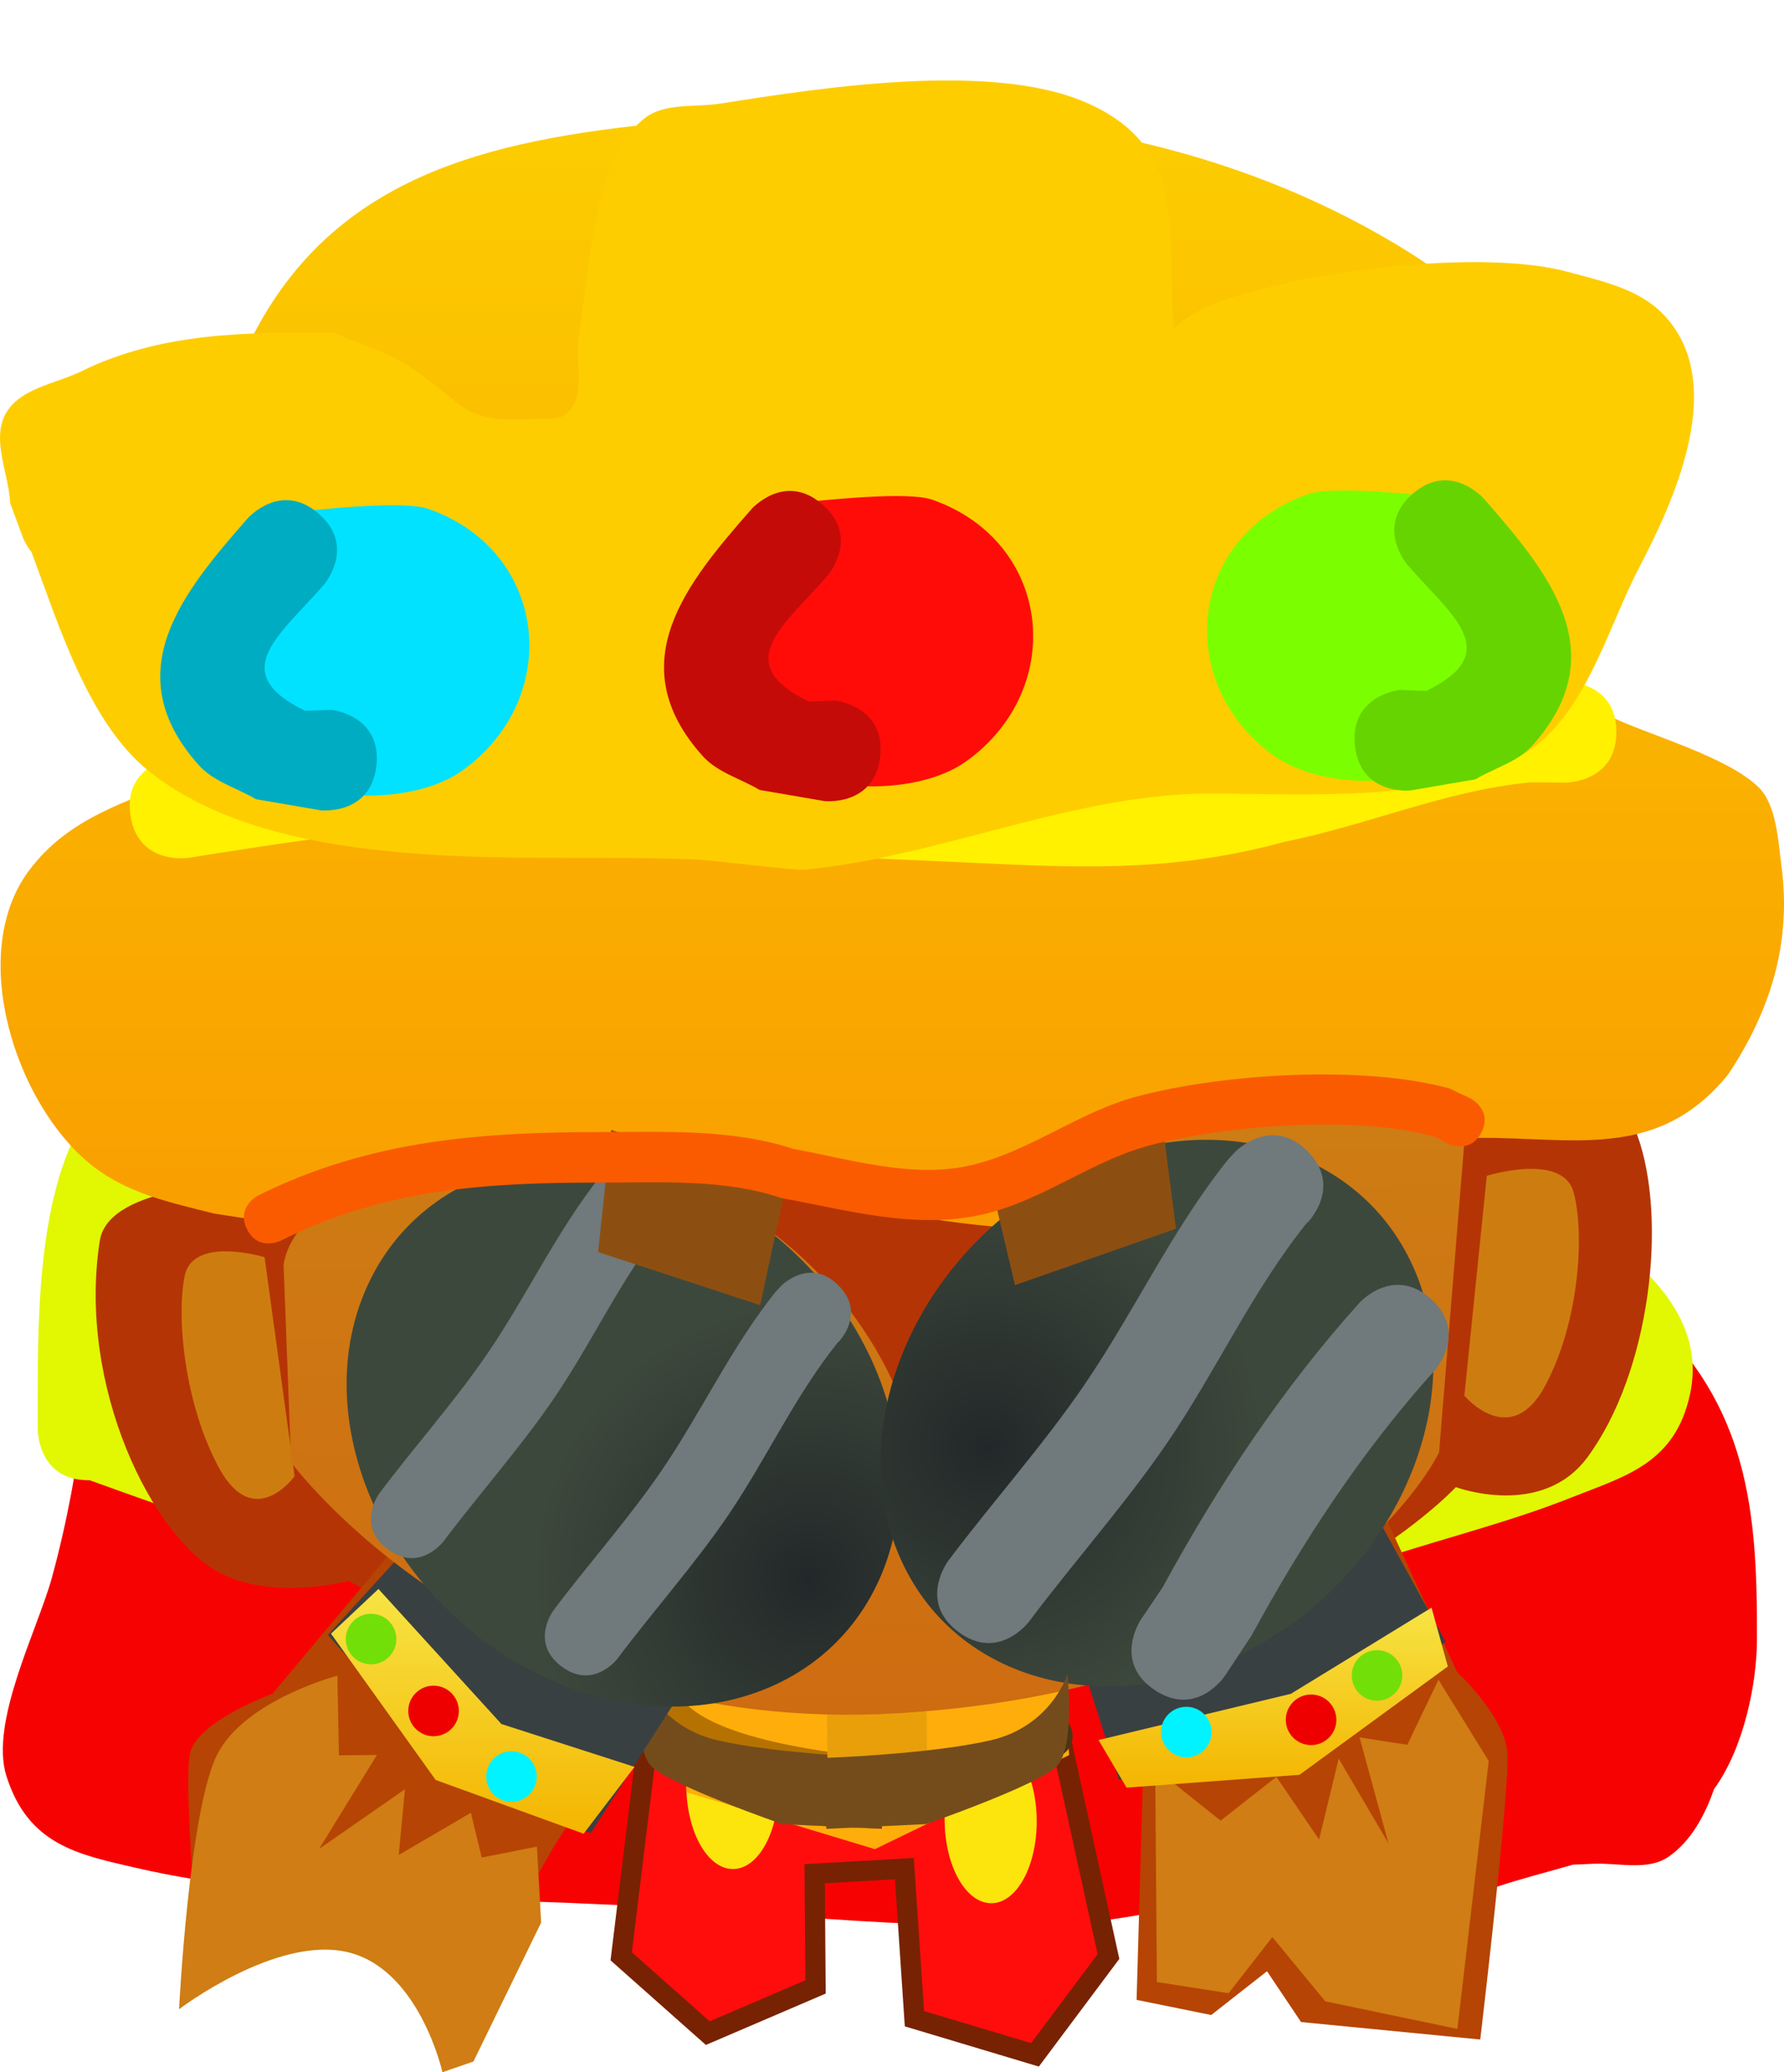 <svg version="1.1" xmlns="http://www.w3.org/2000/svg" xmlns:xlink="http://www.w3.org/1999/xlink" width="88.21" height="102.475" viewBox="0,0,88.21,102.475"><defs><linearGradient x1="240.015" y1="129.277" x2="240.015" y2="184.667" gradientUnits="userSpaceOnUse" id="color-1"><stop offset="0" stop-color="#fccd00"/><stop offset="1" stop-color="#f99e00"/></linearGradient><linearGradient x1="219.765" y1="202.474" x2="219.765" y2="214.577" gradientUnits="userSpaceOnUse" id="color-2"><stop offset="0" stop-color="#f7e444"/><stop offset="1" stop-color="#f4b500"/></linearGradient><linearGradient x1="258.848" y1="203.398" x2="258.848" y2="212.298" gradientUnits="userSpaceOnUse" id="color-3"><stop offset="0" stop-color="#f7e444"/><stop offset="1" stop-color="#f4b500"/></linearGradient><linearGradient x1="239.085" y1="178.321" x2="239.396" y2="208.681" gradientUnits="userSpaceOnUse" id="color-4"><stop offset="0" stop-color="#ce7d14"/><stop offset="1" stop-color="#ce6c11"/></linearGradient><radialGradient cx="235.897" cy="201.975" r="13.668" gradientUnits="userSpaceOnUse" id="color-5"><stop offset="0" stop-color="#222829"/><stop offset="1" stop-color="#3d483c"/></radialGradient><radialGradient cx="244.687" cy="195.445" r="13.668" gradientUnits="userSpaceOnUse" id="color-6"><stop offset="0" stop-color="#222829"/><stop offset="1" stop-color="#3d483c"/></radialGradient></defs><g transform="translate(-195.895,-123.896)"><g data-paper-data="{&quot;isPaintingLayer&quot;:true}" fill-rule="nonzero" stroke-linejoin="miter" stroke-miterlimit="10" stroke-dasharray="" stroke-dashoffset="0" style="mix-blend-mode: normal"><path d="M203.215,181.068c3.496,-2.172 2.985,-6.068 3.981,-9.854c1.122,-4.261 2.615,-7.082 6.066,-9.745c4.226,-2.325 8.521,-2.756 13.204,-3.762c3.599,-0.773 7.137,-1.944 10.862,-1.632c3.589,0.301 7.087,1.622 10.565,2.478c6.188,1.524 13.374,3.051 17.475,8.508c0.886,1.179 3.445,7.069 4.104,8.54c1.563,3.487 2.99,7.01 4.317,10.57c1.205,0.756 2.381,1.622 3.526,2.615c5.02,4.652 5.482,9.755 5.453,16.227c-0.009,2.165 -0.659,5.355 -2.124,7.36c-0.448,1.296 -1.148,2.591 -2.254,3.348c-1.041,0.713 -2.508,0.278 -3.768,0.345c-0.312,0.017 -0.626,0.029 -0.94,0.039c-1.308,0.375 -2.608,0.707 -3.768,1.094c-3.149,1.04 -5.864,3.269 -9.108,4.031c-2.057,0.483 -1.649,-1.58 -1.606,-4.159c-3.641,0.792 -7.275,1.828 -10.994,1.995c-7.417,0.333 -15.263,-0.722 -22.704,-1.002c-7.554,-0.378 -15.494,-0.091 -22.898,-1.802c-2.87,-0.663 -5.309,-1.133 -6.39,-4.53c-0.848,-2.666 1.547,-7.267 2.244,-9.807c1.501,-5.476 2.094,-11.472 2.16,-17.172c-0.15,-0.314 -0.244,-0.704 -0.244,-1.187c0,-2.5 2.5,-2.5 2.5,-2.5l-0.006,0.009c0.082,-0.006 0.168,-0.009 0.256,-0.009c0.031,0 0.062,0 0.092,0.001z" fill="#f70202" stroke="none" stroke-width="0.5" stroke-linecap="butt"/><path d="M200.319,197.095c-0.019,0 -0.039,0 -0.059,0c-2.5,0 -2.5,-2.5 -2.5,-2.5v-1.5c0.004,-4.265 -0.02,-11.788 3.273,-15.058c1.381,-1.371 4.382,-1.758 6.219,-2.14c7.817,-1.624 15.983,-1.191 23.857,-2.77c5.338,-0.669 11.268,-1.511 16.625,-0.487c3.613,0.691 6.524,2.694 9.805,4.176c3.734,1.687 7.602,2.985 11.308,4.777c3.861,1.866 11.834,5.434 10.62,11.21c-0.727,3.46 -3.195,4.083 -5.816,5.126c-3.583,1.427 -7.345,2.261 -10.967,3.572c-9.819,1.989 -19.3,0.865 -29.174,0.843c-1.854,-0.004 -3.826,0.687 -5.637,0.747c-9.509,0.316 -18.755,-2.806 -27.554,-5.998z" fill="#e2f702" stroke="none" stroke-width="0.5" stroke-linecap="butt"/><path d="M212.47,166.427l4.987,-11.816c0,0 5.582,-10.441 7.561,-12.009c1.979,-1.568 11.312,-10.155 11.312,-10.155l0.74,12.709c0,0 6.055,-7.263 9.923,-11.192c2.52,-2.559 3.646,3.333 3.646,3.333c0,0 6.088,-6.486 6.236,-2.963c0.152,3.606 -0.135,10.955 -0.135,10.955l8.081,-2.917l2.314,7.817c0,0 1.032,3.557 1.179,6.532c0.164,3.308 0.574,20.615 0.574,20.615c0,0 6.44,-1.493 7.958,2.681c1.518,4.173 0.642,11.767 -2.472,15.96c-2.26,3.043 -6.494,1.461 -6.494,1.461c0,0 -8.189,8.913 -27.108,10.752c-14.301,1.39 -27.641,-6.118 -27.641,-6.118c0,0 -3.604,0.99 -6.297,-0.36c-3.388,-1.699 -7.124,-9.269 -6.006,-16.453c0.446,-2.866 7.33,-2.82 7.33,-2.82z" fill="#b53406" stroke="#6b0000" stroke-width="0" stroke-linecap="round"/><path d="M205.086,162.32l0.135,-0.195c1.469,-2.92 1.276,-6.381 1.07,-9.563c-0.231,-3.584 0.429,-7.307 1.474,-10.708c3.771,-8.817 11.376,-10.881 20.233,-11.811c3.368,-0.354 6.632,-1.09 10.029,-0.605c9.468,-0.021 18.732,1.627 26.958,6.577c4.211,2.534 6.992,5.362 6.998,10.546c0.645,3.153 1.429,6.839 0.563,10.051c-0.104,0.385 -0.35,1.016 -0.633,1.457c1.438,0.179 2.467,0.737 3.747,1.329c1.965,0.908 5.666,1.938 7.196,3.438c0.893,0.876 0.968,2.74 1.122,3.884c0.509,3.771 -0.532,7.152 -2.63,10.304c-4.052,5.013 -9.133,2.549 -14.636,3.3c-3.429,0.468 -7.459,0.892 -10.723,2.128c-3.655,1.384 -7.168,2.503 -11.176,2.078c-5.906,-0.537 -11.879,-2.494 -17.797,-2.196c-3.951,0.199 -7.384,1.711 -11.12,2.192c-3.136,0.404 -6.294,-0.135 -9.404,-0.615c-2.175,-0.545 -4.361,-0.999 -6.146,-2.459c-3.687,-3.015 -6.085,-10.377 -3.022,-14.498c1.978,-2.661 4.863,-3.39 7.722,-4.618c0,0 0.014,-0.006 0.04,-0.015z" fill="url(#color-1)" stroke="none" stroke-width="0.5" stroke-linecap="butt"/><path d="M268.41,176.127l3.529,-6.801c0,0 1.834,0.183 2.743,0.836c0.909,0.653 1.607,2.287 1.607,2.287l-0.42,1.156c0,0 1.246,0.406 2.027,1.131c0.781,0.725 0.162,1.726 0.162,1.726l-1.69,3.616z" fill="none" stroke="#6b0000" stroke-width="0" stroke-linecap="round"/><path d="M228.135,208.137c0,0 6.276,0.881 10.388,1.046c4.112,0.165 9.288,-1.736 9.288,-1.736l2.892,13.204l-3.634,4.862l-5.96,-1.788l-0.497,-7.42l-4.436,0.25l0.043,5.599l-5.327,2.285l-4.281,-3.799l1.526,-12.504z" fill="#ff0d0d" stroke="#772203" stroke-width="1" stroke-linecap="round"/><path d="M244.92,218.015c-1.258,0.013 -2.296,-1.812 -2.319,-4.076c-0.023,-2.264 0.978,-4.11 2.235,-4.122c1.258,-0.013 2.296,1.812 2.319,4.076c0.023,2.264 -0.978,4.11 -2.235,4.122z" fill="#fce40d" stroke="none" stroke-width="0" stroke-linecap="butt"/><path d="M232.149,216.324c-1.258,0.013 -2.296,-1.812 -2.319,-4.076c-0.023,-2.264 0.978,-4.11 2.235,-4.122c1.258,-0.013 2.296,1.812 2.319,4.076c0.023,2.264 -0.978,4.11 -2.235,4.122z" fill="#fce40d" stroke="none" stroke-width="0" stroke-linecap="butt"/><path d="M248.353,206.319l0.409,4.369l-9.609,4.653l-9.321,-2.82l-0.058,-5.648z" fill="#ffad0a" stroke="#000000" stroke-width="0" stroke-linecap="round"/><path d="M239.497,214.335l-4.931,-0.234c0,0 -5.878,-3.637 -6.777,-4.575c-0.898,-0.938 0.052,-4.171 0.052,-4.171c0,0 -0.556,0.705 2.211,3.011c2.392,1.992 9.504,2.462 9.504,2.462z" fill="#b67200" stroke="#efc124" stroke-width="0" stroke-linecap="round"/><path d="M239.497,214.335l-4.931,-0.234c0,0 -5.577,-1.934 -6.475,-2.872c-0.898,-0.938 -0.52,-4.544 -0.52,-4.544c0,0 0.79,2.587 3.825,3.278c3.035,0.691 8.161,0.864 8.161,0.864z" fill="#744c1c" stroke="#efc124" stroke-width="0" stroke-linecap="round"/><path d="M236.761,206.401l4.928,-0.05l0.05,4.834l-4.928,0.05z" fill="#e99f0a" stroke="#efc124" stroke-width="0" stroke-linecap="butt"/><path d="M247.827,208.658c0.602,-0.006 1.095,0.477 1.101,1.079c0.006,0.602 -0.477,1.095 -1.079,1.101c-0.602,0.006 -1.095,-0.477 -1.101,-1.079c-0.006,-0.602 0.477,-1.095 1.079,-1.101z" fill="#4e3414" stroke="none" stroke-width="0" stroke-linecap="butt"/><path d="M229.187,221.58l-0.154,-1.897" fill="none" stroke="#b66519" stroke-width="0" stroke-linecap="round"/><path d="M233.488,222.065l-0.164,-2.023" fill="none" stroke="#b66519" stroke-width="0" stroke-linecap="round"/><path d="M243.72,220.932l0.175,2.15" fill="none" stroke="#b66519" stroke-width="0" stroke-linecap="round"/><path d="M247.603,220.889l0.134,1.644" fill="none" stroke="#b66519" stroke-width="0" stroke-linecap="round"/><path d="M229.679,205.227l-6.393,9.979l-5.038,8.768c0,0 -1.755,-4.873 -5.012,-5.418c-3.286,-0.55 -7.497,2.299 -7.497,2.299c0,0 -0.79,-8.659 -0.447,-10.25c0.343,-1.592 4.072,-2.947 4.072,-2.947l8.949,-10.688" data-paper-data="{&quot;index&quot;:null}" fill="#b64404" stroke="#6b0000" stroke-width="0" stroke-linecap="round"/><path d="M212.655,210.7l1.88,-0.019l-2.858,4.644l4.243,-2.949l-0.309,3.251l3.568,-2.088l0.535,2.216l2.729,-0.541l0.209,3.758l-3.348,6.871l-1.533,0.528c0,0 -1.132,-5.087 -4.676,-5.934c-3.544,-0.847 -8.346,2.82 -8.346,2.82c0,0 0.502,-10.01 1.921,-12.667c1.42,-2.658 5.908,-3.828 5.908,-3.828z" fill="#cf7d14" stroke="#000000" stroke-width="0" stroke-linecap="round"/><path d="M219.351,196.806l11.824,8.268l-6.058,9.457c0,0 -3.83,-0.946 -5.662,-2.324c-2.366,-1.779 -7.347,-7.458 -7.347,-7.458z" fill="#394042" stroke="#000000" stroke-width="0" stroke-linecap="round"/><path d="M214.607,202.474l6.081,6.679l6.581,2.119l-2.517,3.305l-7.315,-2.658l-5.176,-7.235z" fill="url(#color-2)" stroke="#000000" stroke-width="0" stroke-linecap="round"/><path d="M212.47,166.427l4.987,-11.816c0,0 5.582,-10.441 7.561,-12.009c1.979,-1.568 11.312,-10.155 11.312,-10.155l0.74,12.709c0,0 6.855,-12.463 10.723,-16.392c2.52,-2.559 8.046,-4.867 8.046,-4.867c0,0 0.888,6.914 1.036,10.437c0.152,3.606 -0.135,10.955 -0.135,10.955l8.081,-2.917l2.314,7.817c0,0 1.032,3.557 1.179,6.532c0.164,3.308 0.574,20.615 0.574,20.615c0,0 6.44,-1.493 7.958,2.681c1.518,4.173 0.642,11.767 -2.472,15.96c-2.26,3.043 -6.494,1.461 -6.494,1.461c0,0 -8.189,8.913 -27.108,10.752c-14.301,1.39 -27.641,-6.118 -27.641,-6.118c0,0 -3.604,0.99 -6.297,-0.36c-3.388,-1.699 -7.124,-9.269 -6.006,-16.453c0.446,-2.866 7.125,-2.818 7.125,-2.818z" fill="none" stroke="#6b0000" stroke-width="0" stroke-linecap="round"/><path d="M268.3,192.916l1.11,-10.874c0,0 3.74,-1.17 4.289,0.807c0.549,1.977 0.314,6.373 -1.405,9.578c-1.719,3.206 -3.993,0.488 -3.993,0.488z" data-paper-data="{&quot;index&quot;:null}" fill="#cd7d10" stroke="#8a2b01" stroke-width="0" stroke-linecap="round"/><path d="M263.547,197.079l4.397,9.508c0,0 2.37,2.179 2.486,4.021c0.116,1.841 -1.344,14.147 -1.344,14.147l-8.86,-0.864l-1.684,-2.512l-2.759,2.164l-3.689,-0.749l0.31,-10.849l-2.84,-8.4" fill="#b64404" stroke="#6b0000" stroke-width="0" stroke-linecap="round"/><path d="M256.247,213.929l2.759,-2.164l2.111,3.097l0.97,-4l2.46,4.189l-1.431,-5.24l2.364,0.369l1.54,-3.219l2.486,4.021l-1.55,13.25l-6.533,-1.366l-2.618,-3.176l-2.163,2.776l-3.546,-0.554l-0.081,-10.564z" fill="#cf7d14" stroke="#000000" stroke-width="0" stroke-linecap="round"/><path d="M267.381,205.09c0,0 -6.172,4.355 -8.89,5.53c-0.937,0.405 -7.274,1.282 -7.274,1.282l-3.397,-10.66l14.379,-5.571z" data-paper-data="{&quot;index&quot;:null}" fill="#394042" stroke="#000000" stroke-width="0" stroke-linecap="round"/><path d="M267.484,206.305l-7.335,5.359l-8.551,0.634l-1.385,-2.354l9.506,-2.284l6.958,-4.262z" fill="url(#color-3)" stroke="#000000" stroke-width="0" stroke-linecap="round"/><path d="M210.462,196.898c0,0 -1.996,2.768 -3.726,-0.391c-1.729,-3.159 -2.131,-7.542 -1.705,-9.529c0.427,-1.987 3.946,-0.91 3.946,-0.91l1.484,10.829z" data-paper-data="{&quot;index&quot;:null}" fill="#cd7d10" stroke="#8a2b01" stroke-width="0" stroke-linecap="round"/><path d="M267.051,195.717c0,0 -5.459,11.613 -26.72,12.901c-20.034,1.214 -30.043,-12.407 -30.043,-12.407l-0.371,-9.749c0,0 0.273,-4.443 9.271,-5.024c15.963,-2.206 21.014,11.179 21.014,11.179c0,0 2.607,-11.981 20.32,-14.428c4.279,-0.591 7.828,1.574 7.828,1.574z" fill="url(#color-4)" stroke="#8a2b01" stroke-width="0" stroke-linecap="round"/><path d="M239.36,202.029c-2.841,6.296 -10.812,8.153 -17.803,4.147c-6.991,-4.006 -10.356,-12.357 -7.515,-18.653c2.841,-6.296 10.812,-8.153 17.803,-4.147c6.991,4.006 10.356,12.357 7.515,18.653z" data-paper-data="{&quot;index&quot;:null}" fill="url(#color-5)" stroke="#954116" stroke-width="0" stroke-linecap="butt"/><path d="M268.699,172.491l-29.038,0.297z" fill="none" stroke="#be7e01" stroke-width="0" stroke-linecap="round"/><path d="M270.465,166.282l-29.039,0.022z" fill="none" stroke="#be7e01" stroke-width="0" stroke-linecap="round"/><path d="M209.323,166.937l29.039,-0.022z" fill="none" stroke="#be7e01" stroke-width="0" stroke-linecap="round"/><path d="M259.471,208.944c0,-0.69 0.56,-1.25 1.25,-1.25c0.69,0 1.25,0.56 1.25,1.25c0,0.69 -0.56,1.25 -1.25,1.25c-0.69,0 -1.25,-0.56 -1.25,-1.25z" fill="#ef0000" stroke="none" stroke-width="0.5" stroke-linecap="butt"/><path d="M216.082,208.506c0,-0.69 0.56,-1.25 1.25,-1.25c0.69,0 1.25,0.56 1.25,1.25c0,0.69 -0.56,1.25 -1.25,1.25c-0.69,0 -1.25,-0.56 -1.25,-1.25z" fill="#ef0000" stroke="none" stroke-width="0.5" stroke-linecap="butt"/><path d="M275.816,160.097c0,2.5 -2.5,2.5 -2.5,2.5l-1.751,-0.012c-4.17,0.396 -8.066,2.122 -12.174,2.946c-5.162,1.405 -9.44,1.315 -14.699,1.064c-7.374,-0.352 -14.655,-0.538 -21.931,-1.516c-5.659,-0.76 -11.988,0.379 -17.564,1.24c0,0 -2.471,0.38 -2.851,-2.091c-0.38,-2.471 2.091,-2.851 2.091,-2.851c6.062,-0.93 12.785,-2.041 18.936,-1.26c7.156,0.908 14.316,1.14 21.569,1.484c4.819,0.229 8.566,0.358 13.301,-0.936c4.344,-0.867 8.41,-2.594 12.826,-3.054l2.249,-0.012c0,0 2.5,0 2.5,2.5z" fill="#fff100" stroke="none" stroke-width="0.5" stroke-linecap="butt"/><path d="M247.958,182.375c6.991,-4.006 14.962,-2.149 17.803,4.147c2.841,6.296 -0.524,14.648 -7.515,18.653c-6.991,4.006 -14.962,2.149 -17.803,-4.147c-2.841,-6.296 0.524,-14.648 7.515,-18.653z" data-paper-data="{&quot;index&quot;:null}" fill="url(#color-6)" stroke="#954116" stroke-width="0" stroke-linecap="butt"/><path d="M254.04,184.657l-7.959,2.793l-1.325,-5.611l8.511,-3.206z" data-paper-data="{&quot;index&quot;:null}" fill="#8d4f11" stroke="#602a0d" stroke-width="0" stroke-linecap="round"/><path d="M260.542,180.823c1.768,1.768 0,3.536 0,3.536l-0.016,-0.006c-2.728,3.399 -4.456,7.281 -6.891,10.853c-2.085,3.059 -4.635,5.916 -6.861,8.885c0,0 -1.5,2 -3.5,0.5c-2,-1.5 -0.5,-3.5 -0.5,-3.5c2.185,-2.913 4.692,-5.714 6.739,-8.715c2.504,-3.671 4.312,-7.641 7.109,-11.147l0.384,-0.406c0,0 1.768,-1.768 3.536,0z" fill="#70797b" stroke="none" stroke-width="0.5" stroke-linecap="butt"/><path d="M252.988,207.471c-2.08,-1.387 -0.693,-3.467 -0.693,-3.467l1.085,-1.61c2.755,-5.047 5.89,-9.798 9.736,-14.075c0,0 1.672,-1.858 3.531,-0.186c1.858,1.672 0.186,3.531 0.186,3.531c-3.587,3.983 -6.5,8.42 -9.063,13.125l-1.315,1.99c0,0 -1.387,2.08 -3.467,0.693z" fill="#70797b" stroke="none" stroke-width="0.5" stroke-linecap="butt"/><path d="M237.351,187.461c1.402,1.402 0,2.803 0,2.803l-0.012,-0.005c-2.163,2.695 -3.533,5.773 -5.464,8.605c-1.653,2.426 -3.675,4.691 -5.441,7.045c0,0 -1.189,1.586 -2.775,0.396c-1.586,-1.189 -0.396,-2.775 -0.396,-2.775c1.733,-2.31 3.721,-4.531 5.343,-6.91c1.985,-2.911 3.419,-6.059 5.637,-8.839l0.305,-0.322c0,0 1.402,-1.402 2.803,0z" data-paper-data="{&quot;index&quot;:null}" fill="#70797b" stroke="none" stroke-width="0.5" stroke-linecap="butt"/><path d="M228.751,181.661c1.402,1.402 0,2.803 0,2.803l-0.012,-0.005c-2.163,2.695 -3.533,5.773 -5.464,8.605c-1.653,2.426 -3.675,4.691 -5.441,7.045c0,0 -1.189,1.586 -2.775,0.396c-1.586,-1.189 -0.396,-2.775 -0.396,-2.775c1.733,-2.31 3.721,-4.531 5.343,-6.91c1.985,-2.911 3.419,-6.059 5.637,-8.839l0.305,-0.322c0,0 1.402,-1.402 2.803,0z" data-paper-data="{&quot;index&quot;:null}" fill="#70797b" stroke="none" stroke-width="0.5" stroke-linecap="butt"/><path d="M226.117,179.771l8.575,3.031l-1.21,5.638l-8.014,-2.629z" data-paper-data="{&quot;index&quot;:null}" fill="#8d4f11" stroke="#602a0d" stroke-width="0" stroke-linecap="round"/><path d="M253.302,209.551c0,-0.69 0.56,-1.25 1.25,-1.25c0.69,0 1.25,0.56 1.25,1.25c0,0.69 -0.56,1.25 -1.25,1.25c-0.69,0 -1.25,-0.56 -1.25,-1.25z" fill="#00f3ff" stroke="none" stroke-width="0.5" stroke-linecap="butt"/><path d="M219.935,211.751c0,-0.69 0.56,-1.25 1.25,-1.25c0.69,0 1.25,0.56 1.25,1.25c0,0.69 -0.56,1.25 -1.25,1.25c-0.69,0 -1.25,-0.56 -1.25,-1.25z" fill="#00f3ff" stroke="none" stroke-width="0.5" stroke-linecap="butt"/><path d="M262.732,206.751c0,-0.69 0.56,-1.25 1.25,-1.25c0.69,0 1.25,0.56 1.25,1.25c0,0.69 -0.56,1.25 -1.25,1.25c-0.69,0 -1.25,-0.56 -1.25,-1.25z" fill="#73df08" stroke="none" stroke-width="0.5" stroke-linecap="butt"/><path d="M212.993,204.951c0,-0.69 0.56,-1.25 1.25,-1.25c0.69,0 1.25,0.56 1.25,1.25c0,0.69 -0.56,1.25 -1.25,1.25c-0.69,0 -1.25,-0.56 -1.25,-1.25z" fill="#73df08" stroke="none" stroke-width="0.5" stroke-linecap="butt"/><path d="M269.147,179.887c-0.559,1.118 -1.677,0.559 -1.677,0.559l-0.584,-0.316c-3.74,-1.107 -10.339,-0.608 -14.147,0.409c-2.902,0.775 -5.273,2.722 -8.233,3.408c-3.334,0.773 -6.719,-0.21 -9.987,-0.808c-2.818,-0.953 -5.945,-0.758 -8.89,-0.761c-5.568,-0.006 -10.71,0.286 -15.841,2.868c0,0 -1.118,0.559 -1.677,-0.559c-0.559,-1.118 0.559,-1.677 0.559,-1.677c5.494,-2.732 10.992,-3.126 16.959,-3.132c3.163,-0.003 6.477,-0.159 9.51,0.839c2.837,0.512 5.917,1.486 8.813,0.792c2.919,-0.699 5.278,-2.623 8.167,-3.392c4.268,-1.137 11.242,-1.56 15.453,-0.391l1.016,0.484c0,0 1.118,0.559 0.559,1.677z" fill="#fa5b00" stroke="none" stroke-width="0.5" stroke-linecap="butt"/><path d="M236.691,210.828c0,0 5.126,-0.173 8.161,-0.864c3.035,-0.691 3.825,-3.278 3.825,-3.278c0,0 0.378,3.606 -0.52,4.544c-0.898,0.938 -6.475,2.872 -6.475,2.872l-4.931,0.234z" data-paper-data="{&quot;index&quot;:null}" fill="#744c1c" stroke="#efc124" stroke-width="0" stroke-linecap="round"/><path d="M197.456,151.202c-0.284,-0.358 -0.414,-0.683 -0.414,-0.683l-0.641,-1.737c-0.077,-1.473 -0.933,-3.123 -0.23,-4.42c0.686,-1.267 2.477,-1.481 3.771,-2.116c3.915,-1.921 8.255,-1.942 12.508,-1.88c1.219,0.548 2.534,0.92 3.657,1.644c2.788,1.796 2.542,2.858 6.212,2.601c0.547,-0.038 1.221,0.097 1.62,-0.278c0.978,-0.919 0.351,-2.661 0.59,-3.981c0.539,-2.975 0.631,-8.52 3.217,-10.592c0.998,-0.8 2.502,-0.542 3.766,-0.741c4.939,-0.778 13.339,-2.095 18.042,-0.069c4.658,2.006 4.159,5.605 4.295,9.757c0.014,0.44 0.064,0.942 0.084,1.444c1.101,-1.127 3.063,-1.624 4.598,-2.028c3.773,-0.995 11.036,-1.823 14.875,-0.786c1.628,0.44 3.443,0.828 4.642,2.014c3.414,3.377 0.577,9.396 -1.129,12.661c-1.476,2.826 -2.541,6.927 -5.261,8.892c-3.842,2.775 -11.311,2.234 -15.787,2.237c-6.822,-0.049 -13.422,3.126 -20.221,3.764c-0.447,0.042 -4.603,-0.474 -5.27,-0.502c-4.462,-0.191 -8.905,0.044 -13.373,-0.255c-4.602,-0.308 -10.046,-1.138 -13.774,-4.135c-2.972,-2.389 -4.466,-7.302 -5.778,-10.811z" fill="#fecd00" stroke="none" stroke-width="0.5" stroke-linecap="butt"/><path d="M233.29,150.347c0.469,-1.464 2.178,-1.607 2.178,-1.607c1.297,-0.107 5.293,-0.562 6.524,-0.132c5.896,2.063 6.687,9.299 1.717,12.908c-3.517,2.554 -12.049,1.201 -13.463,-3.616c-0.763,-2.601 1.352,-5.142 2.597,-7.051z" fill="#ff0c09" stroke="none" stroke-width="0.5" stroke-linecap="butt"/><path d="M239.416,161.302c-0.276,2.485 -2.761,2.209 -2.761,2.209l-3.198,-0.55c-0.938,-0.558 -2.085,-0.861 -2.814,-1.673c-4.126,-4.597 -0.766,-8.584 2.398,-12.204c0,0 1.646,-1.881 3.528,-0.235c1.881,1.646 0.235,3.528 0.235,3.528c-2.211,2.524 -4.795,4.311 -0.918,6.215l1.322,-0.048c0,0 2.485,0.276 2.209,2.761z" fill="#c50b08" stroke="none" stroke-width="0.5" stroke-linecap="butt"/><path d="M269.715,150.575c1.244,1.909 3.36,4.451 2.596,7.051c-1.414,4.817 -9.947,6.171 -13.463,3.616c-4.97,-3.61 -4.179,-10.845 1.717,-12.908c1.231,-0.431 5.227,0.024 6.524,0.132c0,0 1.709,0.142 2.178,1.607z" data-paper-data="{&quot;index&quot;:null}" fill="#7bff00" stroke="none" stroke-width="0.5" stroke-linecap="butt"/><path d="M265.098,158.016l1.322,0.048c3.877,-1.904 1.293,-3.691 -0.918,-6.214c0,0 -1.646,-1.881 0.235,-3.528c1.881,-1.646 3.528,0.235 3.528,0.235c3.164,3.621 6.524,7.608 2.398,12.204c-0.729,0.812 -1.876,1.116 -2.814,1.673l-3.198,0.55c0,0 -2.485,0.276 -2.761,-2.209c-0.276,-2.485 2.209,-2.761 2.209,-2.761z" data-paper-data="{&quot;index&quot;:null}" fill="#66d400" stroke="none" stroke-width="0.5" stroke-linecap="butt"/><path d="M208.379,150.803c0.469,-1.464 2.178,-1.607 2.178,-1.607c1.297,-0.107 5.293,-0.562 6.524,-0.132c5.896,2.063 6.687,9.299 1.717,12.908c-3.517,2.554 -12.049,1.201 -13.463,-3.616c-0.763,-2.601 1.352,-5.142 2.597,-7.051z" data-paper-data="{&quot;index&quot;:null}" fill="#00e2ff" stroke="none" stroke-width="0.5" stroke-linecap="butt"/><path d="M214.506,161.758c-0.276,2.485 -2.761,2.209 -2.761,2.209l-3.198,-0.55c-0.938,-0.558 -2.085,-0.861 -2.814,-1.673c-4.126,-4.597 -0.766,-8.584 2.398,-12.204c0,0 1.646,-1.881 3.528,-0.235c1.881,1.646 0.235,3.528 0.235,3.528c-2.211,2.524 -4.795,4.311 -0.918,6.215l1.322,-0.048c0,0 2.485,0.276 2.209,2.761z" data-paper-data="{&quot;index&quot;:null}" fill="#00acc1" stroke="none" stroke-width="0.5" stroke-linecap="butt"/></g></g></svg>